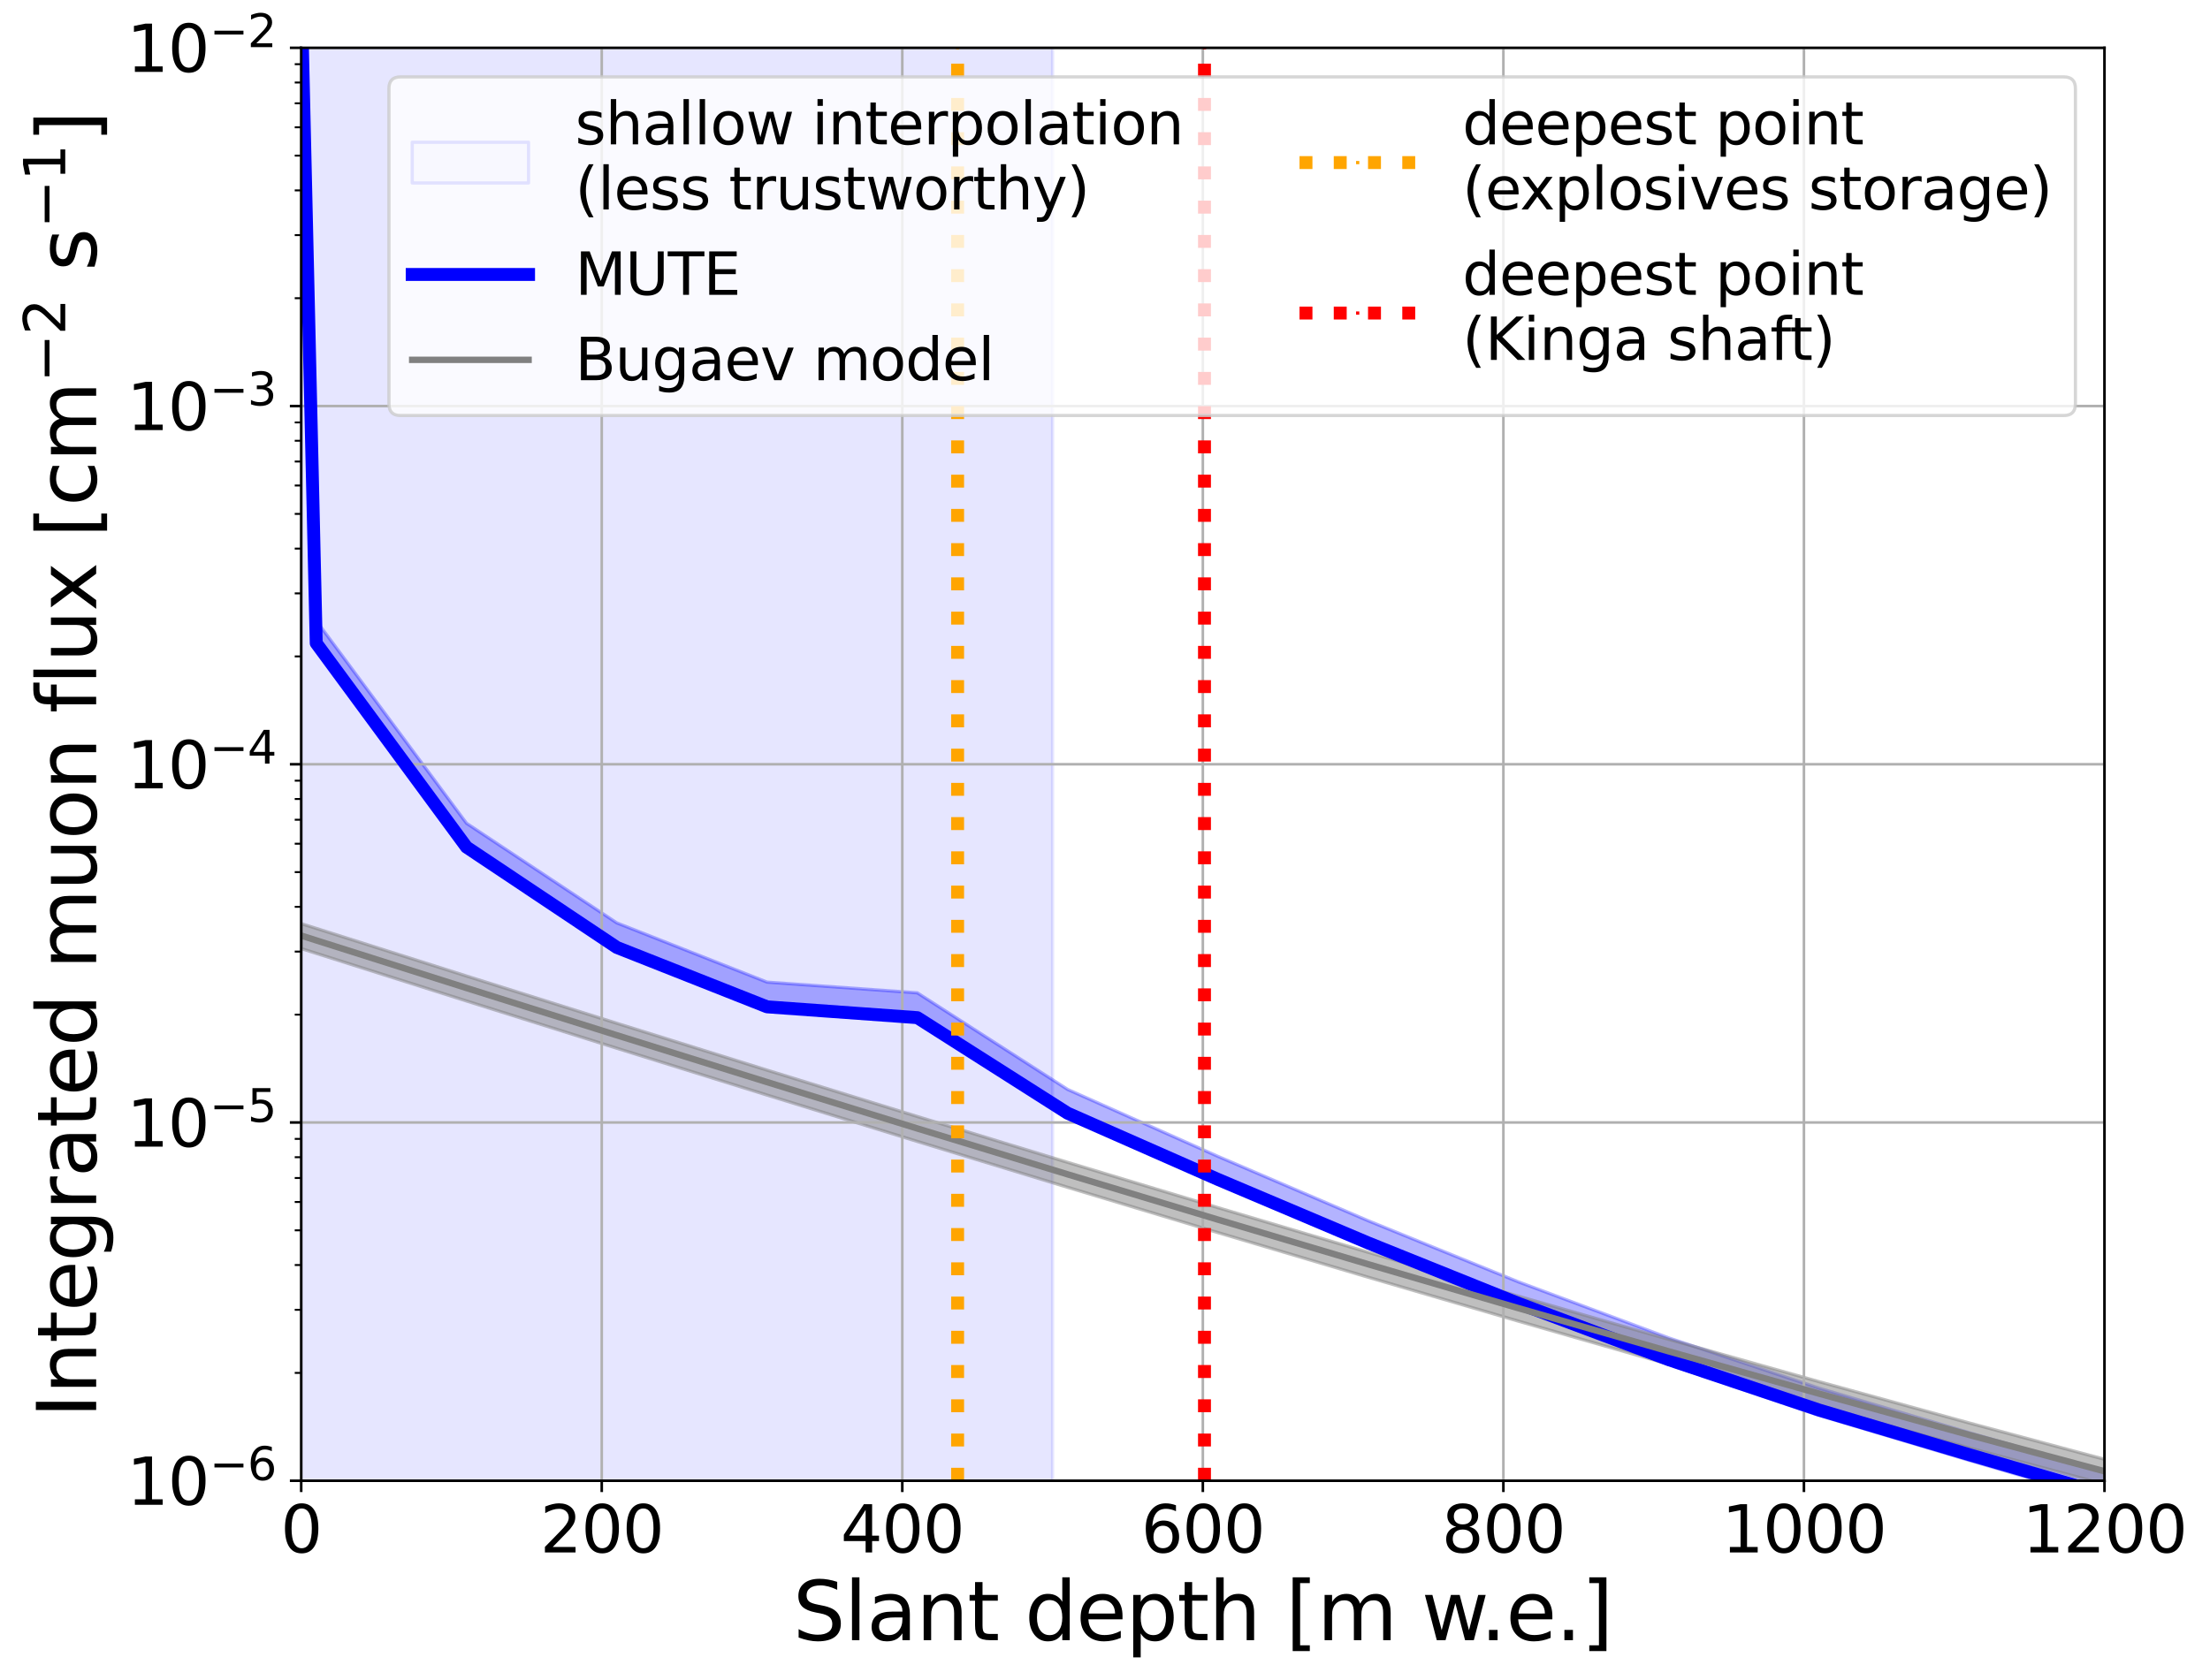 <?xml version="1.0" encoding="utf-8" standalone="no"?>
<!DOCTYPE svg PUBLIC "-//W3C//DTD SVG 1.1//EN"
  "http://www.w3.org/Graphics/SVG/1.1/DTD/svg11.dtd">
<svg xmlns:xlink="http://www.w3.org/1999/xlink" width="683.85pt" height="520.07pt" viewBox="0 0 683.85 520.07" xmlns="http://www.w3.org/2000/svg" version="1.1">
 <defs>
  <style type="text/css">*{stroke-linejoin: round; stroke-linecap: butt}</style>
 </defs>
 <g id="figure_1">
  <g id="patch_1">
   <path d="M 0 520.07 
L 683.85 520.07 
L 683.85 0 
L 0 0 
z
" style="fill: #ffffff"/>
  </g>
  <g id="axes_1">
   <g id="patch_2">
    <path d="M 93.2 458.318 
L 651.2 458.318 
L 651.2 14.798 
L 93.2 14.798 
z
" style="fill: #ffffff"/>
   </g>
   <g id="PolyCollection_1">
    <path d="M 69.95 -206.962 
L 69.95 901.838 
L 325.7 901.838 
L 325.7 -206.962 
L 325.7 -206.962 
L 69.95 -206.962 
z
" clip-path="url(#p44fa4f9d45)" style="fill: url(#h72f9b28bbf); fill-opacity: 0.1; stroke: #0000ff; stroke-opacity: 0.1"/>
   </g>
   <g id="PolyCollection_2">
    <defs>
     <path id="mc120d7b2a0" d="M 93.2 -524.603 
L 93.2 -505.863 
L 97.85 -320.788 
L 144.35 -257.448 
L 190.85 -226.19 
L 237.35 -207.606 
L 283.85 -204.085 
L 330.35 -174.431 
L 376.85 -153.842 
L 423.35 -134.061 
L 469.85 -115.237 
L 516.35 -97.709 
L 562.85 -81.985 
L 609.35 -68.038 
L 655.85 -54.419 
L 702.35 -41.164 
L 748.85 -28.339 
L 748.85 -37.436 
L 748.85 -37.436 
L 702.35 -50.091 
L 655.85 -63.172 
L 609.35 -76.622 
L 562.85 -90.405 
L 516.35 -105.959 
L 469.85 -123.299 
L 423.35 -142.227 
L 376.85 -162.151 
L 330.35 -182.874 
L 283.85 -212.764 
L 237.35 -216.08 
L 190.85 -234.416 
L 144.35 -265.252 
L 97.85 -327.947 
L 93.2 -524.603 
z
" style="stroke: #0000ff; stroke-opacity: 0.3"/>
    </defs>
    <g clip-path="url(#p44fa4f9d45)">
     <use xlink:href="#mc120d7b2a0" x="0" y="520.07" style="fill: #0000ff; fill-opacity: 0.3; stroke: #0000ff; stroke-opacity: 0.3"/>
    </g>
   </g>
   <g id="PolyCollection_3">
    <defs>
     <path id="mdb7a48725c" d="M 93.2 -234.19 
L 93.2 -226.469 
L 97.85 -224.989 
L 144.35 -210.245 
L 190.85 -195.618 
L 237.35 -181.121 
L 283.85 -166.767 
L 330.35 -152.573 
L 376.85 -138.558 
L 423.35 -124.74 
L 469.85 -111.143 
L 516.35 -97.788 
L 562.85 -84.699 
L 609.35 -71.9 
L 655.85 -59.412 
L 702.35 -47.256 
L 748.85 -35.451 
L 748.85 -43.172 
L 748.85 -43.172 
L 702.35 -54.977 
L 655.85 -67.133 
L 609.35 -79.621 
L 562.85 -92.42 
L 516.35 -105.509 
L 469.85 -118.864 
L 423.35 -132.462 
L 376.85 -146.279 
L 330.35 -160.294 
L 283.85 -174.488 
L 237.35 -188.842 
L 190.85 -203.34 
L 144.35 -217.966 
L 97.85 -232.71 
L 93.2 -234.19 
z
" style="stroke: #808080; stroke-opacity: 0.5"/>
    </defs>
    <g clip-path="url(#p44fa4f9d45)">
     <use xlink:href="#mdb7a48725c" x="0" y="520.07" style="fill: #808080; fill-opacity: 0.5; stroke: #808080; stroke-opacity: 0.5"/>
    </g>
   </g>
   <g id="matplotlib.axis_1">
    <g id="xtick_1">
     <g id="line2d_1">
      <path d="M 93.2 458.318 
L 93.2 14.798 
" clip-path="url(#p44fa4f9d45)" style="fill: none; stroke: #b0b0b0; stroke-width: 0.8; stroke-linecap: square"/>
     </g>
     <g id="line2d_2">
      <defs>
       <path id="mce93e232af" d="M 0 0 
L 0 3.5 
" style="stroke: #000000; stroke-width: 0.8"/>
      </defs>
      <g>
       <use xlink:href="#mce93e232af" x="93.2" y="458.318" style="stroke: #000000; stroke-width: 0.8"/>
      </g>
     </g>
     <g id="text_1">
      <!-- 0 -->
      <g transform="translate(86.838 480.515) scale(0.2 -0.2)">
       <defs>
        <path id="DejaVuSans-30" d="M 2034 4250 
Q 1547 4250 1301 3770 
Q 1056 3291 1056 2328 
Q 1056 1369 1301 889 
Q 1547 409 2034 409 
Q 2525 409 2770 889 
Q 3016 1369 3016 2328 
Q 3016 3291 2770 3770 
Q 2525 4250 2034 4250 
z
M 2034 4750 
Q 2819 4750 3233 4129 
Q 3647 3509 3647 2328 
Q 3647 1150 3233 529 
Q 2819 -91 2034 -91 
Q 1250 -91 836 529 
Q 422 1150 422 2328 
Q 422 3509 836 4129 
Q 1250 4750 2034 4750 
z
" transform="scale(0.016)"/>
       </defs>
       <use xlink:href="#DejaVuSans-30"/>
      </g>
     </g>
    </g>
    <g id="xtick_2">
     <g id="line2d_3">
      <path d="M 186.2 458.318 
L 186.2 14.798 
" clip-path="url(#p44fa4f9d45)" style="fill: none; stroke: #b0b0b0; stroke-width: 0.8; stroke-linecap: square"/>
     </g>
     <g id="line2d_4">
      <g>
       <use xlink:href="#mce93e232af" x="186.2" y="458.318" style="stroke: #000000; stroke-width: 0.8"/>
      </g>
     </g>
     <g id="text_2">
      <!-- 200 -->
      <g transform="translate(167.113 480.515) scale(0.2 -0.2)">
       <defs>
        <path id="DejaVuSans-32" d="M 1228 531 
L 3431 531 
L 3431 0 
L 469 0 
L 469 531 
Q 828 903 1448 1529 
Q 2069 2156 2228 2338 
Q 2531 2678 2651 2914 
Q 2772 3150 2772 3378 
Q 2772 3750 2511 3984 
Q 2250 4219 1831 4219 
Q 1534 4219 1204 4116 
Q 875 4013 500 3803 
L 500 4441 
Q 881 4594 1212 4672 
Q 1544 4750 1819 4750 
Q 2544 4750 2975 4387 
Q 3406 4025 3406 3419 
Q 3406 3131 3298 2873 
Q 3191 2616 2906 2266 
Q 2828 2175 2409 1742 
Q 1991 1309 1228 531 
z
" transform="scale(0.016)"/>
       </defs>
       <use xlink:href="#DejaVuSans-32"/>
       <use xlink:href="#DejaVuSans-30" x="63.623"/>
       <use xlink:href="#DejaVuSans-30" x="127.246"/>
      </g>
     </g>
    </g>
    <g id="xtick_3">
     <g id="line2d_5">
      <path d="M 279.2 458.318 
L 279.2 14.798 
" clip-path="url(#p44fa4f9d45)" style="fill: none; stroke: #b0b0b0; stroke-width: 0.8; stroke-linecap: square"/>
     </g>
     <g id="line2d_6">
      <g>
       <use xlink:href="#mce93e232af" x="279.2" y="458.318" style="stroke: #000000; stroke-width: 0.8"/>
      </g>
     </g>
     <g id="text_3">
      <!-- 400 -->
      <g transform="translate(260.113 480.515) scale(0.2 -0.2)">
       <defs>
        <path id="DejaVuSans-34" d="M 2419 4116 
L 825 1625 
L 2419 1625 
L 2419 4116 
z
M 2253 4666 
L 3047 4666 
L 3047 1625 
L 3713 1625 
L 3713 1100 
L 3047 1100 
L 3047 0 
L 2419 0 
L 2419 1100 
L 313 1100 
L 313 1709 
L 2253 4666 
z
" transform="scale(0.016)"/>
       </defs>
       <use xlink:href="#DejaVuSans-34"/>
       <use xlink:href="#DejaVuSans-30" x="63.623"/>
       <use xlink:href="#DejaVuSans-30" x="127.246"/>
      </g>
     </g>
    </g>
    <g id="xtick_4">
     <g id="line2d_7">
      <path d="M 372.2 458.318 
L 372.2 14.798 
" clip-path="url(#p44fa4f9d45)" style="fill: none; stroke: #b0b0b0; stroke-width: 0.8; stroke-linecap: square"/>
     </g>
     <g id="line2d_8">
      <g>
       <use xlink:href="#mce93e232af" x="372.2" y="458.318" style="stroke: #000000; stroke-width: 0.8"/>
      </g>
     </g>
     <g id="text_4">
      <!-- 600 -->
      <g transform="translate(353.113 480.515) scale(0.2 -0.2)">
       <defs>
        <path id="DejaVuSans-36" d="M 2113 2584 
Q 1688 2584 1439 2293 
Q 1191 2003 1191 1497 
Q 1191 994 1439 701 
Q 1688 409 2113 409 
Q 2538 409 2786 701 
Q 3034 994 3034 1497 
Q 3034 2003 2786 2293 
Q 2538 2584 2113 2584 
z
M 3366 4563 
L 3366 3988 
Q 3128 4100 2886 4159 
Q 2644 4219 2406 4219 
Q 1781 4219 1451 3797 
Q 1122 3375 1075 2522 
Q 1259 2794 1537 2939 
Q 1816 3084 2150 3084 
Q 2853 3084 3261 2657 
Q 3669 2231 3669 1497 
Q 3669 778 3244 343 
Q 2819 -91 2113 -91 
Q 1303 -91 875 529 
Q 447 1150 447 2328 
Q 447 3434 972 4092 
Q 1497 4750 2381 4750 
Q 2619 4750 2861 4703 
Q 3103 4656 3366 4563 
z
" transform="scale(0.016)"/>
       </defs>
       <use xlink:href="#DejaVuSans-36"/>
       <use xlink:href="#DejaVuSans-30" x="63.623"/>
       <use xlink:href="#DejaVuSans-30" x="127.246"/>
      </g>
     </g>
    </g>
    <g id="xtick_5">
     <g id="line2d_9">
      <path d="M 465.2 458.318 
L 465.2 14.798 
" clip-path="url(#p44fa4f9d45)" style="fill: none; stroke: #b0b0b0; stroke-width: 0.8; stroke-linecap: square"/>
     </g>
     <g id="line2d_10">
      <g>
       <use xlink:href="#mce93e232af" x="465.2" y="458.318" style="stroke: #000000; stroke-width: 0.8"/>
      </g>
     </g>
     <g id="text_5">
      <!-- 800 -->
      <g transform="translate(446.113 480.515) scale(0.2 -0.2)">
       <defs>
        <path id="DejaVuSans-38" d="M 2034 2216 
Q 1584 2216 1326 1975 
Q 1069 1734 1069 1313 
Q 1069 891 1326 650 
Q 1584 409 2034 409 
Q 2484 409 2743 651 
Q 3003 894 3003 1313 
Q 3003 1734 2745 1975 
Q 2488 2216 2034 2216 
z
M 1403 2484 
Q 997 2584 770 2862 
Q 544 3141 544 3541 
Q 544 4100 942 4425 
Q 1341 4750 2034 4750 
Q 2731 4750 3128 4425 
Q 3525 4100 3525 3541 
Q 3525 3141 3298 2862 
Q 3072 2584 2669 2484 
Q 3125 2378 3379 2068 
Q 3634 1759 3634 1313 
Q 3634 634 3220 271 
Q 2806 -91 2034 -91 
Q 1263 -91 848 271 
Q 434 634 434 1313 
Q 434 1759 690 2068 
Q 947 2378 1403 2484 
z
M 1172 3481 
Q 1172 3119 1398 2916 
Q 1625 2713 2034 2713 
Q 2441 2713 2670 2916 
Q 2900 3119 2900 3481 
Q 2900 3844 2670 4047 
Q 2441 4250 2034 4250 
Q 1625 4250 1398 4047 
Q 1172 3844 1172 3481 
z
" transform="scale(0.016)"/>
       </defs>
       <use xlink:href="#DejaVuSans-38"/>
       <use xlink:href="#DejaVuSans-30" x="63.623"/>
       <use xlink:href="#DejaVuSans-30" x="127.246"/>
      </g>
     </g>
    </g>
    <g id="xtick_6">
     <g id="line2d_11">
      <path d="M 558.2 458.318 
L 558.2 14.798 
" clip-path="url(#p44fa4f9d45)" style="fill: none; stroke: #b0b0b0; stroke-width: 0.8; stroke-linecap: square"/>
     </g>
     <g id="line2d_12">
      <g>
       <use xlink:href="#mce93e232af" x="558.2" y="458.318" style="stroke: #000000; stroke-width: 0.8"/>
      </g>
     </g>
     <g id="text_6">
      <!-- 1000 -->
      <g transform="translate(532.75 480.515) scale(0.2 -0.2)">
       <defs>
        <path id="DejaVuSans-31" d="M 794 531 
L 1825 531 
L 1825 4091 
L 703 3866 
L 703 4441 
L 1819 4666 
L 2450 4666 
L 2450 531 
L 3481 531 
L 3481 0 
L 794 0 
L 794 531 
z
" transform="scale(0.016)"/>
       </defs>
       <use xlink:href="#DejaVuSans-31"/>
       <use xlink:href="#DejaVuSans-30" x="63.623"/>
       <use xlink:href="#DejaVuSans-30" x="127.246"/>
       <use xlink:href="#DejaVuSans-30" x="190.869"/>
      </g>
     </g>
    </g>
    <g id="xtick_7">
     <g id="line2d_13">
      <path d="M 651.2 458.318 
L 651.2 14.798 
" clip-path="url(#p44fa4f9d45)" style="fill: none; stroke: #b0b0b0; stroke-width: 0.8; stroke-linecap: square"/>
     </g>
     <g id="line2d_14">
      <g>
       <use xlink:href="#mce93e232af" x="651.2" y="458.318" style="stroke: #000000; stroke-width: 0.8"/>
      </g>
     </g>
     <g id="text_7">
      <!-- 1200 -->
      <g transform="translate(625.75 480.515) scale(0.2 -0.2)">
       <use xlink:href="#DejaVuSans-31"/>
       <use xlink:href="#DejaVuSans-32" x="63.623"/>
       <use xlink:href="#DejaVuSans-30" x="127.246"/>
       <use xlink:href="#DejaVuSans-30" x="190.869"/>
      </g>
     </g>
    </g>
    <g id="text_8">
     <!-- Slant depth [m w.e.] -->
     <g transform="translate(245.358 507.671) scale(0.25 -0.25)">
      <defs>
       <path id="DejaVuSans-53" d="M 3425 4513 
L 3425 3897 
Q 3066 4069 2747 4153 
Q 2428 4238 2131 4238 
Q 1616 4238 1336 4038 
Q 1056 3838 1056 3469 
Q 1056 3159 1242 3001 
Q 1428 2844 1947 2747 
L 2328 2669 
Q 3034 2534 3370 2195 
Q 3706 1856 3706 1288 
Q 3706 609 3251 259 
Q 2797 -91 1919 -91 
Q 1588 -91 1214 -16 
Q 841 59 441 206 
L 441 856 
Q 825 641 1194 531 
Q 1563 422 1919 422 
Q 2459 422 2753 634 
Q 3047 847 3047 1241 
Q 3047 1584 2836 1778 
Q 2625 1972 2144 2069 
L 1759 2144 
Q 1053 2284 737 2584 
Q 422 2884 422 3419 
Q 422 4038 858 4394 
Q 1294 4750 2059 4750 
Q 2388 4750 2728 4690 
Q 3069 4631 3425 4513 
z
" transform="scale(0.016)"/>
       <path id="DejaVuSans-6c" d="M 603 4863 
L 1178 4863 
L 1178 0 
L 603 0 
L 603 4863 
z
" transform="scale(0.016)"/>
       <path id="DejaVuSans-61" d="M 2194 1759 
Q 1497 1759 1228 1600 
Q 959 1441 959 1056 
Q 959 750 1161 570 
Q 1363 391 1709 391 
Q 2188 391 2477 730 
Q 2766 1069 2766 1631 
L 2766 1759 
L 2194 1759 
z
M 3341 1997 
L 3341 0 
L 2766 0 
L 2766 531 
Q 2569 213 2275 61 
Q 1981 -91 1556 -91 
Q 1019 -91 701 211 
Q 384 513 384 1019 
Q 384 1609 779 1909 
Q 1175 2209 1959 2209 
L 2766 2209 
L 2766 2266 
Q 2766 2663 2505 2880 
Q 2244 3097 1772 3097 
Q 1472 3097 1187 3025 
Q 903 2953 641 2809 
L 641 3341 
Q 956 3463 1253 3523 
Q 1550 3584 1831 3584 
Q 2591 3584 2966 3190 
Q 3341 2797 3341 1997 
z
" transform="scale(0.016)"/>
       <path id="DejaVuSans-6e" d="M 3513 2113 
L 3513 0 
L 2938 0 
L 2938 2094 
Q 2938 2591 2744 2837 
Q 2550 3084 2163 3084 
Q 1697 3084 1428 2787 
Q 1159 2491 1159 1978 
L 1159 0 
L 581 0 
L 581 3500 
L 1159 3500 
L 1159 2956 
Q 1366 3272 1645 3428 
Q 1925 3584 2291 3584 
Q 2894 3584 3203 3211 
Q 3513 2838 3513 2113 
z
" transform="scale(0.016)"/>
       <path id="DejaVuSans-74" d="M 1172 4494 
L 1172 3500 
L 2356 3500 
L 2356 3053 
L 1172 3053 
L 1172 1153 
Q 1172 725 1289 603 
Q 1406 481 1766 481 
L 2356 481 
L 2356 0 
L 1766 0 
Q 1100 0 847 248 
Q 594 497 594 1153 
L 594 3053 
L 172 3053 
L 172 3500 
L 594 3500 
L 594 4494 
L 1172 4494 
z
" transform="scale(0.016)"/>
       <path id="DejaVuSans-20" transform="scale(0.016)"/>
       <path id="DejaVuSans-64" d="M 2906 2969 
L 2906 4863 
L 3481 4863 
L 3481 0 
L 2906 0 
L 2906 525 
Q 2725 213 2448 61 
Q 2172 -91 1784 -91 
Q 1150 -91 751 415 
Q 353 922 353 1747 
Q 353 2572 751 3078 
Q 1150 3584 1784 3584 
Q 2172 3584 2448 3432 
Q 2725 3281 2906 2969 
z
M 947 1747 
Q 947 1113 1208 752 
Q 1469 391 1925 391 
Q 2381 391 2643 752 
Q 2906 1113 2906 1747 
Q 2906 2381 2643 2742 
Q 2381 3103 1925 3103 
Q 1469 3103 1208 2742 
Q 947 2381 947 1747 
z
" transform="scale(0.016)"/>
       <path id="DejaVuSans-65" d="M 3597 1894 
L 3597 1613 
L 953 1613 
Q 991 1019 1311 708 
Q 1631 397 2203 397 
Q 2534 397 2845 478 
Q 3156 559 3463 722 
L 3463 178 
Q 3153 47 2828 -22 
Q 2503 -91 2169 -91 
Q 1331 -91 842 396 
Q 353 884 353 1716 
Q 353 2575 817 3079 
Q 1281 3584 2069 3584 
Q 2775 3584 3186 3129 
Q 3597 2675 3597 1894 
z
M 3022 2063 
Q 3016 2534 2758 2815 
Q 2500 3097 2075 3097 
Q 1594 3097 1305 2825 
Q 1016 2553 972 2059 
L 3022 2063 
z
" transform="scale(0.016)"/>
       <path id="DejaVuSans-70" d="M 1159 525 
L 1159 -1331 
L 581 -1331 
L 581 3500 
L 1159 3500 
L 1159 2969 
Q 1341 3281 1617 3432 
Q 1894 3584 2278 3584 
Q 2916 3584 3314 3078 
Q 3713 2572 3713 1747 
Q 3713 922 3314 415 
Q 2916 -91 2278 -91 
Q 1894 -91 1617 61 
Q 1341 213 1159 525 
z
M 3116 1747 
Q 3116 2381 2855 2742 
Q 2594 3103 2138 3103 
Q 1681 3103 1420 2742 
Q 1159 2381 1159 1747 
Q 1159 1113 1420 752 
Q 1681 391 2138 391 
Q 2594 391 2855 752 
Q 3116 1113 3116 1747 
z
" transform="scale(0.016)"/>
       <path id="DejaVuSans-68" d="M 3513 2113 
L 3513 0 
L 2938 0 
L 2938 2094 
Q 2938 2591 2744 2837 
Q 2550 3084 2163 3084 
Q 1697 3084 1428 2787 
Q 1159 2491 1159 1978 
L 1159 0 
L 581 0 
L 581 4863 
L 1159 4863 
L 1159 2956 
Q 1366 3272 1645 3428 
Q 1925 3584 2291 3584 
Q 2894 3584 3203 3211 
Q 3513 2838 3513 2113 
z
" transform="scale(0.016)"/>
       <path id="DejaVuSans-5b" d="M 550 4863 
L 1875 4863 
L 1875 4416 
L 1125 4416 
L 1125 -397 
L 1875 -397 
L 1875 -844 
L 550 -844 
L 550 4863 
z
" transform="scale(0.016)"/>
       <path id="DejaVuSans-6d" d="M 3328 2828 
Q 3544 3216 3844 3400 
Q 4144 3584 4550 3584 
Q 5097 3584 5394 3201 
Q 5691 2819 5691 2113 
L 5691 0 
L 5113 0 
L 5113 2094 
Q 5113 2597 4934 2840 
Q 4756 3084 4391 3084 
Q 3944 3084 3684 2787 
Q 3425 2491 3425 1978 
L 3425 0 
L 2847 0 
L 2847 2094 
Q 2847 2600 2669 2842 
Q 2491 3084 2119 3084 
Q 1678 3084 1418 2786 
Q 1159 2488 1159 1978 
L 1159 0 
L 581 0 
L 581 3500 
L 1159 3500 
L 1159 2956 
Q 1356 3278 1631 3431 
Q 1906 3584 2284 3584 
Q 2666 3584 2933 3390 
Q 3200 3197 3328 2828 
z
" transform="scale(0.016)"/>
       <path id="DejaVuSans-77" d="M 269 3500 
L 844 3500 
L 1563 769 
L 2278 3500 
L 2956 3500 
L 3675 769 
L 4391 3500 
L 4966 3500 
L 4050 0 
L 3372 0 
L 2619 2869 
L 1863 0 
L 1184 0 
L 269 3500 
z
" transform="scale(0.016)"/>
       <path id="DejaVuSans-2e" d="M 684 794 
L 1344 794 
L 1344 0 
L 684 0 
L 684 794 
z
" transform="scale(0.016)"/>
       <path id="DejaVuSans-5d" d="M 1947 4863 
L 1947 -844 
L 622 -844 
L 622 -397 
L 1369 -397 
L 1369 4416 
L 622 4416 
L 622 4863 
L 1947 4863 
z
" transform="scale(0.016)"/>
      </defs>
      <use xlink:href="#DejaVuSans-53"/>
      <use xlink:href="#DejaVuSans-6c" x="63.477"/>
      <use xlink:href="#DejaVuSans-61" x="91.26"/>
      <use xlink:href="#DejaVuSans-6e" x="152.539"/>
      <use xlink:href="#DejaVuSans-74" x="215.918"/>
      <use xlink:href="#DejaVuSans-20" x="255.127"/>
      <use xlink:href="#DejaVuSans-64" x="286.914"/>
      <use xlink:href="#DejaVuSans-65" x="350.391"/>
      <use xlink:href="#DejaVuSans-70" x="411.914"/>
      <use xlink:href="#DejaVuSans-74" x="475.391"/>
      <use xlink:href="#DejaVuSans-68" x="514.6"/>
      <use xlink:href="#DejaVuSans-20" x="577.979"/>
      <use xlink:href="#DejaVuSans-5b" x="609.766"/>
      <use xlink:href="#DejaVuSans-6d" x="648.779"/>
      <use xlink:href="#DejaVuSans-20" x="746.191"/>
      <use xlink:href="#DejaVuSans-77" x="777.979"/>
      <use xlink:href="#DejaVuSans-2e" x="850.641"/>
      <use xlink:href="#DejaVuSans-65" x="882.428"/>
      <use xlink:href="#DejaVuSans-2e" x="943.951"/>
      <use xlink:href="#DejaVuSans-5d" x="975.738"/>
     </g>
    </g>
   </g>
   <g id="matplotlib.axis_2">
    <g id="ytick_1">
     <g id="line2d_15">
      <path d="M 93.2 458.318 
L 651.2 458.318 
" clip-path="url(#p44fa4f9d45)" style="fill: none; stroke: #b0b0b0; stroke-width: 0.8; stroke-linecap: square"/>
     </g>
     <g id="line2d_16">
      <defs>
       <path id="m3823a3bdd5" d="M 0 0 
L -3.5 0 
" style="stroke: #000000; stroke-width: 0.8"/>
      </defs>
      <g>
       <use xlink:href="#m3823a3bdd5" x="93.2" y="458.318" style="stroke: #000000; stroke-width: 0.8"/>
      </g>
     </g>
     <g id="text_9">
      <!-- $\mathdefault{10^{-6}}$ -->
      <g transform="translate(39.2 465.917) scale(0.2 -0.2)">
       <defs>
        <path id="DejaVuSans-2212" d="M 678 2272 
L 4684 2272 
L 4684 1741 
L 678 1741 
L 678 2272 
z
" transform="scale(0.016)"/>
       </defs>
       <use xlink:href="#DejaVuSans-31" transform="translate(0 0.766)"/>
       <use xlink:href="#DejaVuSans-30" transform="translate(63.623 0.766)"/>
       <use xlink:href="#DejaVuSans-2212" transform="translate(128.203 39.047) scale(0.7)"/>
       <use xlink:href="#DejaVuSans-36" transform="translate(186.855 39.047) scale(0.7)"/>
      </g>
     </g>
    </g>
    <g id="ytick_2">
     <g id="line2d_17">
      <path d="M 93.2 347.438 
L 651.2 347.438 
" clip-path="url(#p44fa4f9d45)" style="fill: none; stroke: #b0b0b0; stroke-width: 0.8; stroke-linecap: square"/>
     </g>
     <g id="line2d_18">
      <g>
       <use xlink:href="#m3823a3bdd5" x="93.2" y="347.438" style="stroke: #000000; stroke-width: 0.8"/>
      </g>
     </g>
     <g id="text_10">
      <!-- $\mathdefault{10^{-5}}$ -->
      <g transform="translate(39.2 355.037) scale(0.2 -0.2)">
       <defs>
        <path id="DejaVuSans-35" d="M 691 4666 
L 3169 4666 
L 3169 4134 
L 1269 4134 
L 1269 2991 
Q 1406 3038 1543 3061 
Q 1681 3084 1819 3084 
Q 2600 3084 3056 2656 
Q 3513 2228 3513 1497 
Q 3513 744 3044 326 
Q 2575 -91 1722 -91 
Q 1428 -91 1123 -41 
Q 819 9 494 109 
L 494 744 
Q 775 591 1075 516 
Q 1375 441 1709 441 
Q 2250 441 2565 725 
Q 2881 1009 2881 1497 
Q 2881 1984 2565 2268 
Q 2250 2553 1709 2553 
Q 1456 2553 1204 2497 
Q 953 2441 691 2322 
L 691 4666 
z
" transform="scale(0.016)"/>
       </defs>
       <use xlink:href="#DejaVuSans-31" transform="translate(0 0.684)"/>
       <use xlink:href="#DejaVuSans-30" transform="translate(63.623 0.684)"/>
       <use xlink:href="#DejaVuSans-2212" transform="translate(128.203 38.966) scale(0.7)"/>
       <use xlink:href="#DejaVuSans-35" transform="translate(186.855 38.966) scale(0.7)"/>
      </g>
     </g>
    </g>
    <g id="ytick_3">
     <g id="line2d_19">
      <path d="M 93.2 236.558 
L 651.2 236.558 
" clip-path="url(#p44fa4f9d45)" style="fill: none; stroke: #b0b0b0; stroke-width: 0.8; stroke-linecap: square"/>
     </g>
     <g id="line2d_20">
      <g>
       <use xlink:href="#m3823a3bdd5" x="93.2" y="236.558" style="stroke: #000000; stroke-width: 0.8"/>
      </g>
     </g>
     <g id="text_11">
      <!-- $\mathdefault{10^{-4}}$ -->
      <g transform="translate(39.2 244.157) scale(0.2 -0.2)">
       <use xlink:href="#DejaVuSans-31" transform="translate(0 0.684)"/>
       <use xlink:href="#DejaVuSans-30" transform="translate(63.623 0.684)"/>
       <use xlink:href="#DejaVuSans-2212" transform="translate(128.203 38.966) scale(0.7)"/>
       <use xlink:href="#DejaVuSans-34" transform="translate(186.855 38.966) scale(0.7)"/>
      </g>
     </g>
    </g>
    <g id="ytick_4">
     <g id="line2d_21">
      <path d="M 93.2 125.678 
L 651.2 125.678 
" clip-path="url(#p44fa4f9d45)" style="fill: none; stroke: #b0b0b0; stroke-width: 0.8; stroke-linecap: square"/>
     </g>
     <g id="line2d_22">
      <g>
       <use xlink:href="#m3823a3bdd5" x="93.2" y="125.678" style="stroke: #000000; stroke-width: 0.8"/>
      </g>
     </g>
     <g id="text_12">
      <!-- $\mathdefault{10^{-3}}$ -->
      <g transform="translate(39.2 133.277) scale(0.2 -0.2)">
       <defs>
        <path id="DejaVuSans-33" d="M 2597 2516 
Q 3050 2419 3304 2112 
Q 3559 1806 3559 1356 
Q 3559 666 3084 287 
Q 2609 -91 1734 -91 
Q 1441 -91 1130 -33 
Q 819 25 488 141 
L 488 750 
Q 750 597 1062 519 
Q 1375 441 1716 441 
Q 2309 441 2620 675 
Q 2931 909 2931 1356 
Q 2931 1769 2642 2001 
Q 2353 2234 1838 2234 
L 1294 2234 
L 1294 2753 
L 1863 2753 
Q 2328 2753 2575 2939 
Q 2822 3125 2822 3475 
Q 2822 3834 2567 4026 
Q 2313 4219 1838 4219 
Q 1578 4219 1281 4162 
Q 984 4106 628 3988 
L 628 4550 
Q 988 4650 1302 4700 
Q 1616 4750 1894 4750 
Q 2613 4750 3031 4423 
Q 3450 4097 3450 3541 
Q 3450 3153 3228 2886 
Q 3006 2619 2597 2516 
z
" transform="scale(0.016)"/>
       </defs>
       <use xlink:href="#DejaVuSans-31" transform="translate(0 0.766)"/>
       <use xlink:href="#DejaVuSans-30" transform="translate(63.623 0.766)"/>
       <use xlink:href="#DejaVuSans-2212" transform="translate(128.203 39.047) scale(0.7)"/>
       <use xlink:href="#DejaVuSans-33" transform="translate(186.855 39.047) scale(0.7)"/>
      </g>
     </g>
    </g>
    <g id="ytick_5">
     <g id="line2d_23">
      <path d="M 93.2 14.798 
L 651.2 14.798 
" clip-path="url(#p44fa4f9d45)" style="fill: none; stroke: #b0b0b0; stroke-width: 0.8; stroke-linecap: square"/>
     </g>
     <g id="line2d_24">
      <g>
       <use xlink:href="#m3823a3bdd5" x="93.2" y="14.798" style="stroke: #000000; stroke-width: 0.8"/>
      </g>
     </g>
     <g id="text_13">
      <!-- $\mathdefault{10^{-2}}$ -->
      <g transform="translate(39.2 22.397) scale(0.2 -0.2)">
       <use xlink:href="#DejaVuSans-31" transform="translate(0 0.766)"/>
       <use xlink:href="#DejaVuSans-30" transform="translate(63.623 0.766)"/>
       <use xlink:href="#DejaVuSans-2212" transform="translate(128.203 39.047) scale(0.7)"/>
       <use xlink:href="#DejaVuSans-32" transform="translate(186.855 39.047) scale(0.7)"/>
      </g>
     </g>
    </g>
    <g id="ytick_6">
     <g id="line2d_25">
      <defs>
       <path id="m53b4e42e76" d="M 0 0 
L -2 0 
" style="stroke: #000000; stroke-width: 0.6"/>
      </defs>
      <g>
       <use xlink:href="#m53b4e42e76" x="93.2" y="424.94" style="stroke: #000000; stroke-width: 0.6"/>
      </g>
     </g>
    </g>
    <g id="ytick_7">
     <g id="line2d_26">
      <g>
       <use xlink:href="#m53b4e42e76" x="93.2" y="405.415" style="stroke: #000000; stroke-width: 0.6"/>
      </g>
     </g>
    </g>
    <g id="ytick_8">
     <g id="line2d_27">
      <g>
       <use xlink:href="#m53b4e42e76" x="93.2" y="391.562" style="stroke: #000000; stroke-width: 0.6"/>
      </g>
     </g>
    </g>
    <g id="ytick_9">
     <g id="line2d_28">
      <g>
       <use xlink:href="#m53b4e42e76" x="93.2" y="380.817" style="stroke: #000000; stroke-width: 0.6"/>
      </g>
     </g>
    </g>
    <g id="ytick_10">
     <g id="line2d_29">
      <g>
       <use xlink:href="#m53b4e42e76" x="93.2" y="372.037" style="stroke: #000000; stroke-width: 0.6"/>
      </g>
     </g>
    </g>
    <g id="ytick_11">
     <g id="line2d_30">
      <g>
       <use xlink:href="#m53b4e42e76" x="93.2" y="364.614" style="stroke: #000000; stroke-width: 0.6"/>
      </g>
     </g>
    </g>
    <g id="ytick_12">
     <g id="line2d_31">
      <g>
       <use xlink:href="#m53b4e42e76" x="93.2" y="358.184" style="stroke: #000000; stroke-width: 0.6"/>
      </g>
     </g>
    </g>
    <g id="ytick_13">
     <g id="line2d_32">
      <g>
       <use xlink:href="#m53b4e42e76" x="93.2" y="352.512" style="stroke: #000000; stroke-width: 0.6"/>
      </g>
     </g>
    </g>
    <g id="ytick_14">
     <g id="line2d_33">
      <g>
       <use xlink:href="#m53b4e42e76" x="93.2" y="314.06" style="stroke: #000000; stroke-width: 0.6"/>
      </g>
     </g>
    </g>
    <g id="ytick_15">
     <g id="line2d_34">
      <g>
       <use xlink:href="#m53b4e42e76" x="93.2" y="294.535" style="stroke: #000000; stroke-width: 0.6"/>
      </g>
     </g>
    </g>
    <g id="ytick_16">
     <g id="line2d_35">
      <g>
       <use xlink:href="#m53b4e42e76" x="93.2" y="280.682" style="stroke: #000000; stroke-width: 0.6"/>
      </g>
     </g>
    </g>
    <g id="ytick_17">
     <g id="line2d_36">
      <g>
       <use xlink:href="#m53b4e42e76" x="93.2" y="269.937" style="stroke: #000000; stroke-width: 0.6"/>
      </g>
     </g>
    </g>
    <g id="ytick_18">
     <g id="line2d_37">
      <g>
       <use xlink:href="#m53b4e42e76" x="93.2" y="261.157" style="stroke: #000000; stroke-width: 0.6"/>
      </g>
     </g>
    </g>
    <g id="ytick_19">
     <g id="line2d_38">
      <g>
       <use xlink:href="#m53b4e42e76" x="93.2" y="253.734" style="stroke: #000000; stroke-width: 0.6"/>
      </g>
     </g>
    </g>
    <g id="ytick_20">
     <g id="line2d_39">
      <g>
       <use xlink:href="#m53b4e42e76" x="93.2" y="247.304" style="stroke: #000000; stroke-width: 0.6"/>
      </g>
     </g>
    </g>
    <g id="ytick_21">
     <g id="line2d_40">
      <g>
       <use xlink:href="#m53b4e42e76" x="93.2" y="241.632" style="stroke: #000000; stroke-width: 0.6"/>
      </g>
     </g>
    </g>
    <g id="ytick_22">
     <g id="line2d_41">
      <g>
       <use xlink:href="#m53b4e42e76" x="93.2" y="203.18" style="stroke: #000000; stroke-width: 0.6"/>
      </g>
     </g>
    </g>
    <g id="ytick_23">
     <g id="line2d_42">
      <g>
       <use xlink:href="#m53b4e42e76" x="93.2" y="183.655" style="stroke: #000000; stroke-width: 0.6"/>
      </g>
     </g>
    </g>
    <g id="ytick_24">
     <g id="line2d_43">
      <g>
       <use xlink:href="#m53b4e42e76" x="93.2" y="169.802" style="stroke: #000000; stroke-width: 0.6"/>
      </g>
     </g>
    </g>
    <g id="ytick_25">
     <g id="line2d_44">
      <g>
       <use xlink:href="#m53b4e42e76" x="93.2" y="159.057" style="stroke: #000000; stroke-width: 0.6"/>
      </g>
     </g>
    </g>
    <g id="ytick_26">
     <g id="line2d_45">
      <g>
       <use xlink:href="#m53b4e42e76" x="93.2" y="150.277" style="stroke: #000000; stroke-width: 0.6"/>
      </g>
     </g>
    </g>
    <g id="ytick_27">
     <g id="line2d_46">
      <g>
       <use xlink:href="#m53b4e42e76" x="93.2" y="142.854" style="stroke: #000000; stroke-width: 0.6"/>
      </g>
     </g>
    </g>
    <g id="ytick_28">
     <g id="line2d_47">
      <g>
       <use xlink:href="#m53b4e42e76" x="93.2" y="136.424" style="stroke: #000000; stroke-width: 0.6"/>
      </g>
     </g>
    </g>
    <g id="ytick_29">
     <g id="line2d_48">
      <g>
       <use xlink:href="#m53b4e42e76" x="93.2" y="130.752" style="stroke: #000000; stroke-width: 0.6"/>
      </g>
     </g>
    </g>
    <g id="ytick_30">
     <g id="line2d_49">
      <g>
       <use xlink:href="#m53b4e42e76" x="93.2" y="92.3" style="stroke: #000000; stroke-width: 0.6"/>
      </g>
     </g>
    </g>
    <g id="ytick_31">
     <g id="line2d_50">
      <g>
       <use xlink:href="#m53b4e42e76" x="93.2" y="72.775" style="stroke: #000000; stroke-width: 0.6"/>
      </g>
     </g>
    </g>
    <g id="ytick_32">
     <g id="line2d_51">
      <g>
       <use xlink:href="#m53b4e42e76" x="93.2" y="58.922" style="stroke: #000000; stroke-width: 0.6"/>
      </g>
     </g>
    </g>
    <g id="ytick_33">
     <g id="line2d_52">
      <g>
       <use xlink:href="#m53b4e42e76" x="93.2" y="48.177" style="stroke: #000000; stroke-width: 0.6"/>
      </g>
     </g>
    </g>
    <g id="ytick_34">
     <g id="line2d_53">
      <g>
       <use xlink:href="#m53b4e42e76" x="93.2" y="39.397" style="stroke: #000000; stroke-width: 0.6"/>
      </g>
     </g>
    </g>
    <g id="ytick_35">
     <g id="line2d_54">
      <g>
       <use xlink:href="#m53b4e42e76" x="93.2" y="31.974" style="stroke: #000000; stroke-width: 0.6"/>
      </g>
     </g>
    </g>
    <g id="ytick_36">
     <g id="line2d_55">
      <g>
       <use xlink:href="#m53b4e42e76" x="93.2" y="25.544" style="stroke: #000000; stroke-width: 0.6"/>
      </g>
     </g>
    </g>
    <g id="ytick_37">
     <g id="line2d_56">
      <g>
       <use xlink:href="#m53b4e42e76" x="93.2" y="19.872" style="stroke: #000000; stroke-width: 0.6"/>
      </g>
     </g>
    </g>
    <g id="text_14">
     <!-- Integrated muon flux [cm$^{-2}$ s$^{-1}$] -->
     <g transform="translate(29.95 438.933) rotate(-90) scale(0.25 -0.25)">
      <defs>
       <path id="DejaVuSans-49" d="M 628 4666 
L 1259 4666 
L 1259 0 
L 628 0 
L 628 4666 
z
" transform="scale(0.016)"/>
       <path id="DejaVuSans-67" d="M 2906 1791 
Q 2906 2416 2648 2759 
Q 2391 3103 1925 3103 
Q 1463 3103 1205 2759 
Q 947 2416 947 1791 
Q 947 1169 1205 825 
Q 1463 481 1925 481 
Q 2391 481 2648 825 
Q 2906 1169 2906 1791 
z
M 3481 434 
Q 3481 -459 3084 -895 
Q 2688 -1331 1869 -1331 
Q 1566 -1331 1297 -1286 
Q 1028 -1241 775 -1147 
L 775 -588 
Q 1028 -725 1275 -790 
Q 1522 -856 1778 -856 
Q 2344 -856 2625 -561 
Q 2906 -266 2906 331 
L 2906 616 
Q 2728 306 2450 153 
Q 2172 0 1784 0 
Q 1141 0 747 490 
Q 353 981 353 1791 
Q 353 2603 747 3093 
Q 1141 3584 1784 3584 
Q 2172 3584 2450 3431 
Q 2728 3278 2906 2969 
L 2906 3500 
L 3481 3500 
L 3481 434 
z
" transform="scale(0.016)"/>
       <path id="DejaVuSans-72" d="M 2631 2963 
Q 2534 3019 2420 3045 
Q 2306 3072 2169 3072 
Q 1681 3072 1420 2755 
Q 1159 2438 1159 1844 
L 1159 0 
L 581 0 
L 581 3500 
L 1159 3500 
L 1159 2956 
Q 1341 3275 1631 3429 
Q 1922 3584 2338 3584 
Q 2397 3584 2469 3576 
Q 2541 3569 2628 3553 
L 2631 2963 
z
" transform="scale(0.016)"/>
       <path id="DejaVuSans-75" d="M 544 1381 
L 544 3500 
L 1119 3500 
L 1119 1403 
Q 1119 906 1312 657 
Q 1506 409 1894 409 
Q 2359 409 2629 706 
Q 2900 1003 2900 1516 
L 2900 3500 
L 3475 3500 
L 3475 0 
L 2900 0 
L 2900 538 
Q 2691 219 2414 64 
Q 2138 -91 1772 -91 
Q 1169 -91 856 284 
Q 544 659 544 1381 
z
M 1991 3584 
L 1991 3584 
z
" transform="scale(0.016)"/>
       <path id="DejaVuSans-6f" d="M 1959 3097 
Q 1497 3097 1228 2736 
Q 959 2375 959 1747 
Q 959 1119 1226 758 
Q 1494 397 1959 397 
Q 2419 397 2687 759 
Q 2956 1122 2956 1747 
Q 2956 2369 2687 2733 
Q 2419 3097 1959 3097 
z
M 1959 3584 
Q 2709 3584 3137 3096 
Q 3566 2609 3566 1747 
Q 3566 888 3137 398 
Q 2709 -91 1959 -91 
Q 1206 -91 779 398 
Q 353 888 353 1747 
Q 353 2609 779 3096 
Q 1206 3584 1959 3584 
z
" transform="scale(0.016)"/>
       <path id="DejaVuSans-66" d="M 2375 4863 
L 2375 4384 
L 1825 4384 
Q 1516 4384 1395 4259 
Q 1275 4134 1275 3809 
L 1275 3500 
L 2222 3500 
L 2222 3053 
L 1275 3053 
L 1275 0 
L 697 0 
L 697 3053 
L 147 3053 
L 147 3500 
L 697 3500 
L 697 3744 
Q 697 4328 969 4595 
Q 1241 4863 1831 4863 
L 2375 4863 
z
" transform="scale(0.016)"/>
       <path id="DejaVuSans-78" d="M 3513 3500 
L 2247 1797 
L 3578 0 
L 2900 0 
L 1881 1375 
L 863 0 
L 184 0 
L 1544 1831 
L 300 3500 
L 978 3500 
L 1906 2253 
L 2834 3500 
L 3513 3500 
z
" transform="scale(0.016)"/>
       <path id="DejaVuSans-63" d="M 3122 3366 
L 3122 2828 
Q 2878 2963 2633 3030 
Q 2388 3097 2138 3097 
Q 1578 3097 1268 2742 
Q 959 2388 959 1747 
Q 959 1106 1268 751 
Q 1578 397 2138 397 
Q 2388 397 2633 464 
Q 2878 531 3122 666 
L 3122 134 
Q 2881 22 2623 -34 
Q 2366 -91 2075 -91 
Q 1284 -91 818 406 
Q 353 903 353 1747 
Q 353 2603 823 3093 
Q 1294 3584 2113 3584 
Q 2378 3584 2631 3529 
Q 2884 3475 3122 3366 
z
" transform="scale(0.016)"/>
       <path id="DejaVuSans-73" d="M 2834 3397 
L 2834 2853 
Q 2591 2978 2328 3040 
Q 2066 3103 1784 3103 
Q 1356 3103 1142 2972 
Q 928 2841 928 2578 
Q 928 2378 1081 2264 
Q 1234 2150 1697 2047 
L 1894 2003 
Q 2506 1872 2764 1633 
Q 3022 1394 3022 966 
Q 3022 478 2636 193 
Q 2250 -91 1575 -91 
Q 1294 -91 989 -36 
Q 684 19 347 128 
L 347 722 
Q 666 556 975 473 
Q 1284 391 1588 391 
Q 1994 391 2212 530 
Q 2431 669 2431 922 
Q 2431 1156 2273 1281 
Q 2116 1406 1581 1522 
L 1381 1569 
Q 847 1681 609 1914 
Q 372 2147 372 2553 
Q 372 3047 722 3315 
Q 1072 3584 1716 3584 
Q 2034 3584 2315 3537 
Q 2597 3491 2834 3397 
z
" transform="scale(0.016)"/>
      </defs>
      <use xlink:href="#DejaVuSans-49" transform="translate(0 0.766)"/>
      <use xlink:href="#DejaVuSans-6e" transform="translate(29.492 0.766)"/>
      <use xlink:href="#DejaVuSans-74" transform="translate(92.871 0.766)"/>
      <use xlink:href="#DejaVuSans-65" transform="translate(132.08 0.766)"/>
      <use xlink:href="#DejaVuSans-67" transform="translate(193.604 0.766)"/>
      <use xlink:href="#DejaVuSans-72" transform="translate(257.08 0.766)"/>
      <use xlink:href="#DejaVuSans-61" transform="translate(298.193 0.766)"/>
      <use xlink:href="#DejaVuSans-74" transform="translate(359.473 0.766)"/>
      <use xlink:href="#DejaVuSans-65" transform="translate(398.682 0.766)"/>
      <use xlink:href="#DejaVuSans-64" transform="translate(460.205 0.766)"/>
      <use xlink:href="#DejaVuSans-20" transform="translate(523.682 0.766)"/>
      <use xlink:href="#DejaVuSans-6d" transform="translate(555.469 0.766)"/>
      <use xlink:href="#DejaVuSans-75" transform="translate(652.881 0.766)"/>
      <use xlink:href="#DejaVuSans-6f" transform="translate(716.26 0.766)"/>
      <use xlink:href="#DejaVuSans-6e" transform="translate(777.441 0.766)"/>
      <use xlink:href="#DejaVuSans-20" transform="translate(840.82 0.766)"/>
      <use xlink:href="#DejaVuSans-66" transform="translate(872.607 0.766)"/>
      <use xlink:href="#DejaVuSans-6c" transform="translate(907.812 0.766)"/>
      <use xlink:href="#DejaVuSans-75" transform="translate(935.596 0.766)"/>
      <use xlink:href="#DejaVuSans-78" transform="translate(998.975 0.766)"/>
      <use xlink:href="#DejaVuSans-20" transform="translate(1058.154 0.766)"/>
      <use xlink:href="#DejaVuSans-5b" transform="translate(1089.941 0.766)"/>
      <use xlink:href="#DejaVuSans-63" transform="translate(1128.955 0.766)"/>
      <use xlink:href="#DejaVuSans-6d" transform="translate(1183.936 0.766)"/>
      <use xlink:href="#DejaVuSans-2212" transform="translate(1282.305 39.047) scale(0.7)"/>
      <use xlink:href="#DejaVuSans-32" transform="translate(1340.957 39.047) scale(0.7)"/>
      <use xlink:href="#DejaVuSans-20" transform="translate(1388.228 0.766)"/>
      <use xlink:href="#DejaVuSans-73" transform="translate(1420.015 0.766)"/>
      <use xlink:href="#DejaVuSans-2212" transform="translate(1473.071 39.047) scale(0.7)"/>
      <use xlink:href="#DejaVuSans-31" transform="translate(1531.724 39.047) scale(0.7)"/>
      <use xlink:href="#DejaVuSans-5d" transform="translate(1578.994 0.766)"/>
     </g>
    </g>
   </g>
   <g id="line2d_57">
    <path d="M 93.221 -1 
L 97.85 199.074 
L 144.35 262.199 
L 190.85 293.252 
L 237.35 311.637 
L 283.85 314.989 
L 330.35 344.562 
L 376.85 365.044 
L 423.35 384.72 
L 469.85 403.434 
L 516.35 420.84 
L 562.85 436.438 
L 609.35 450.26 
L 655.85 463.752 
L 684.85 471.94 
" clip-path="url(#p44fa4f9d45)" style="fill: none; stroke: #0000ff; stroke-width: 4; stroke-linecap: square"/>
    <defs>
     <path id="m4c5a8cc10e" d="M -0.5 0.5 
L 0.5 0.5 
L 0.5 -0.5 
L -0.5 -0.5 
z
"/>
    </defs>
    <g clip-path="url(#p44fa4f9d45)">
     <use xlink:href="#m4c5a8cc10e" x="93.221" y="-1" style="fill: #0000ff"/>
     <use xlink:href="#m4c5a8cc10e" x="97.85" y="199.074" style="fill: #0000ff"/>
     <use xlink:href="#m4c5a8cc10e" x="144.35" y="262.199" style="fill: #0000ff"/>
     <use xlink:href="#m4c5a8cc10e" x="190.85" y="293.252" style="fill: #0000ff"/>
     <use xlink:href="#m4c5a8cc10e" x="237.35" y="311.637" style="fill: #0000ff"/>
     <use xlink:href="#m4c5a8cc10e" x="283.85" y="314.989" style="fill: #0000ff"/>
     <use xlink:href="#m4c5a8cc10e" x="330.35" y="344.562" style="fill: #0000ff"/>
     <use xlink:href="#m4c5a8cc10e" x="376.85" y="365.044" style="fill: #0000ff"/>
     <use xlink:href="#m4c5a8cc10e" x="423.35" y="384.72" style="fill: #0000ff"/>
     <use xlink:href="#m4c5a8cc10e" x="469.85" y="403.434" style="fill: #0000ff"/>
     <use xlink:href="#m4c5a8cc10e" x="516.35" y="420.84" style="fill: #0000ff"/>
     <use xlink:href="#m4c5a8cc10e" x="562.85" y="436.438" style="fill: #0000ff"/>
     <use xlink:href="#m4c5a8cc10e" x="609.35" y="450.26" style="fill: #0000ff"/>
     <use xlink:href="#m4c5a8cc10e" x="655.85" y="463.752" style="fill: #0000ff"/>
     <use xlink:href="#m4c5a8cc10e" x="702.35" y="476.881" style="fill: #0000ff"/>
     <use xlink:href="#m4c5a8cc10e" x="748.85" y="489.58" style="fill: #0000ff"/>
    </g>
   </g>
   <g id="line2d_58">
    <path d="M 93.2 289.586 
L 97.85 291.066 
L 144.35 305.81 
L 190.85 320.436 
L 237.35 334.934 
L 283.85 349.288 
L 330.35 363.482 
L 376.85 377.497 
L 423.35 391.314 
L 469.85 404.912 
L 516.35 418.267 
L 562.85 431.356 
L 609.35 444.155 
L 655.85 456.643 
L 684.85 464.224 
" clip-path="url(#p44fa4f9d45)" style="fill: none; stroke: #808080; stroke-width: 2; stroke-linecap: square"/>
    <defs>
     <path id="m428f4da23e" d="M -0.5 0.5 
L 0.5 0.5 
L 0.5 -0.5 
L -0.5 -0.5 
z
"/>
    </defs>
    <g clip-path="url(#p44fa4f9d45)">
     <use xlink:href="#m428f4da23e" x="93.2" y="289.586" style="fill: #808080"/>
     <use xlink:href="#m428f4da23e" x="97.85" y="291.066" style="fill: #808080"/>
     <use xlink:href="#m428f4da23e" x="144.35" y="305.81" style="fill: #808080"/>
     <use xlink:href="#m428f4da23e" x="190.85" y="320.436" style="fill: #808080"/>
     <use xlink:href="#m428f4da23e" x="237.35" y="334.934" style="fill: #808080"/>
     <use xlink:href="#m428f4da23e" x="283.85" y="349.288" style="fill: #808080"/>
     <use xlink:href="#m428f4da23e" x="330.35" y="363.482" style="fill: #808080"/>
     <use xlink:href="#m428f4da23e" x="376.85" y="377.497" style="fill: #808080"/>
     <use xlink:href="#m428f4da23e" x="423.35" y="391.314" style="fill: #808080"/>
     <use xlink:href="#m428f4da23e" x="469.85" y="404.912" style="fill: #808080"/>
     <use xlink:href="#m428f4da23e" x="516.35" y="418.267" style="fill: #808080"/>
     <use xlink:href="#m428f4da23e" x="562.85" y="431.356" style="fill: #808080"/>
     <use xlink:href="#m428f4da23e" x="609.35" y="444.155" style="fill: #808080"/>
     <use xlink:href="#m428f4da23e" x="655.85" y="456.643" style="fill: #808080"/>
     <use xlink:href="#m428f4da23e" x="702.35" y="468.799" style="fill: #808080"/>
     <use xlink:href="#m428f4da23e" x="748.85" y="480.604" style="fill: #808080"/>
    </g>
   </g>
   <g id="line2d_59">
    <path d="M 296.321 458.318 
L 296.321 14.798 
" clip-path="url(#p44fa4f9d45)" style="fill: none; stroke-dasharray: 4,6.6; stroke-dashoffset: 0; stroke: #ffa500; stroke-width: 4"/>
    <defs>
     <path id="mb6c945f127" d="M -0.5 0.5 
L 0.5 0.5 
L 0.5 -0.5 
L -0.5 -0.5 
z
"/>
    </defs>
    <g clip-path="url(#p44fa4f9d45)">
     <use xlink:href="#mb6c945f127" x="296.321" y="458.318" style="fill: #ffa500"/>
     <use xlink:href="#mb6c945f127" x="296.321" y="14.798" style="fill: #ffa500"/>
    </g>
   </g>
   <g id="line2d_60">
    <path d="M 372.709 458.318 
L 372.709 14.798 
" clip-path="url(#p44fa4f9d45)" style="fill: none; stroke-dasharray: 4,6.6; stroke-dashoffset: 0; stroke: #ff0000; stroke-width: 4"/>
    <defs>
     <path id="m43f9dfefd8" d="M -0.5 0.5 
L 0.5 0.5 
L 0.5 -0.5 
L -0.5 -0.5 
z
"/>
    </defs>
    <g clip-path="url(#p44fa4f9d45)">
     <use xlink:href="#m43f9dfefd8" x="372.709" y="458.318" style="fill: #ff0000"/>
     <use xlink:href="#m43f9dfefd8" x="372.709" y="14.798" style="fill: #ff0000"/>
    </g>
   </g>
   <g id="patch_3">
    <path d="M 93.2 458.318 
L 93.2 14.798 
" style="fill: none; stroke: #000000; stroke-width: 0.8; stroke-linejoin: miter; stroke-linecap: square"/>
   </g>
   <g id="patch_4">
    <path d="M 651.2 458.318 
L 651.2 14.798 
" style="fill: none; stroke: #000000; stroke-width: 0.8; stroke-linejoin: miter; stroke-linecap: square"/>
   </g>
   <g id="patch_5">
    <path d="M 93.2 458.318 
L 651.2 458.318 
" style="fill: none; stroke: #000000; stroke-width: 0.8; stroke-linejoin: miter; stroke-linecap: square"/>
   </g>
   <g id="patch_6">
    <path d="M 93.2 14.798 
L 651.2 14.798 
" style="fill: none; stroke: #000000; stroke-width: 0.8; stroke-linejoin: miter; stroke-linecap: square"/>
   </g>
   <g id="legend_1">
    <g id="patch_7">
     <path d="M 123.952 128.616 
L 638.6 128.616 
Q 642.2 128.616 642.2 125.016 
L 642.2 27.398 
Q 642.2 23.798 638.6 23.798 
L 123.952 23.798 
Q 120.352 23.798 120.352 27.398 
L 120.352 125.016 
Q 120.352 128.616 123.952 128.616 
z
" style="fill: #ffffff; opacity: 0.8; stroke: #cccccc; stroke-linejoin: miter"/>
    </g>
    <g id="patch_8">
     <path d="M 127.552 56.625 
L 163.552 56.625 
L 163.552 44.025 
L 127.552 44.025 
z
" style="fill: url(#h72f9b28bbf); fill-opacity: 0.1; stroke: #0000ff; stroke-opacity: 0.1; stroke-linejoin: miter"/>
    </g>
    <g id="text_15">
     <!-- shallow interpolation -->
     <g transform="translate(177.952 44.676) scale(0.18 -0.18)">
      <defs>
       <path id="DejaVuSans-69" d="M 603 3500 
L 1178 3500 
L 1178 0 
L 603 0 
L 603 3500 
z
M 603 4863 
L 1178 4863 
L 1178 4134 
L 603 4134 
L 603 4863 
z
" transform="scale(0.016)"/>
      </defs>
      <use xlink:href="#DejaVuSans-73"/>
      <use xlink:href="#DejaVuSans-68" x="52.1"/>
      <use xlink:href="#DejaVuSans-61" x="115.479"/>
      <use xlink:href="#DejaVuSans-6c" x="176.758"/>
      <use xlink:href="#DejaVuSans-6c" x="204.541"/>
      <use xlink:href="#DejaVuSans-6f" x="232.324"/>
      <use xlink:href="#DejaVuSans-77" x="293.506"/>
      <use xlink:href="#DejaVuSans-20" x="375.293"/>
      <use xlink:href="#DejaVuSans-69" x="407.08"/>
      <use xlink:href="#DejaVuSans-6e" x="434.863"/>
      <use xlink:href="#DejaVuSans-74" x="498.242"/>
      <use xlink:href="#DejaVuSans-65" x="537.451"/>
      <use xlink:href="#DejaVuSans-72" x="598.975"/>
      <use xlink:href="#DejaVuSans-70" x="640.088"/>
      <use xlink:href="#DejaVuSans-6f" x="703.564"/>
      <use xlink:href="#DejaVuSans-6c" x="764.746"/>
      <use xlink:href="#DejaVuSans-61" x="792.529"/>
      <use xlink:href="#DejaVuSans-74" x="853.809"/>
      <use xlink:href="#DejaVuSans-69" x="893.018"/>
      <use xlink:href="#DejaVuSans-6f" x="920.801"/>
      <use xlink:href="#DejaVuSans-6e" x="981.982"/>
     </g>
     <!-- (less trustworthy) -->
     <g transform="translate(177.952 64.832) scale(0.18 -0.18)">
      <defs>
       <path id="DejaVuSans-28" d="M 1984 4856 
Q 1566 4138 1362 3434 
Q 1159 2731 1159 2009 
Q 1159 1288 1364 580 
Q 1569 -128 1984 -844 
L 1484 -844 
Q 1016 -109 783 600 
Q 550 1309 550 2009 
Q 550 2706 781 3412 
Q 1013 4119 1484 4856 
L 1984 4856 
z
" transform="scale(0.016)"/>
       <path id="DejaVuSans-79" d="M 2059 -325 
Q 1816 -950 1584 -1140 
Q 1353 -1331 966 -1331 
L 506 -1331 
L 506 -850 
L 844 -850 
Q 1081 -850 1212 -737 
Q 1344 -625 1503 -206 
L 1606 56 
L 191 3500 
L 800 3500 
L 1894 763 
L 2988 3500 
L 3597 3500 
L 2059 -325 
z
" transform="scale(0.016)"/>
       <path id="DejaVuSans-29" d="M 513 4856 
L 1013 4856 
Q 1481 4119 1714 3412 
Q 1947 2706 1947 2009 
Q 1947 1309 1714 600 
Q 1481 -109 1013 -844 
L 513 -844 
Q 928 -128 1133 580 
Q 1338 1288 1338 2009 
Q 1338 2731 1133 3434 
Q 928 4138 513 4856 
z
" transform="scale(0.016)"/>
      </defs>
      <use xlink:href="#DejaVuSans-28"/>
      <use xlink:href="#DejaVuSans-6c" x="39.014"/>
      <use xlink:href="#DejaVuSans-65" x="66.797"/>
      <use xlink:href="#DejaVuSans-73" x="128.32"/>
      <use xlink:href="#DejaVuSans-73" x="180.42"/>
      <use xlink:href="#DejaVuSans-20" x="232.52"/>
      <use xlink:href="#DejaVuSans-74" x="264.307"/>
      <use xlink:href="#DejaVuSans-72" x="303.516"/>
      <use xlink:href="#DejaVuSans-75" x="344.629"/>
      <use xlink:href="#DejaVuSans-73" x="408.008"/>
      <use xlink:href="#DejaVuSans-74" x="460.107"/>
      <use xlink:href="#DejaVuSans-77" x="499.316"/>
      <use xlink:href="#DejaVuSans-6f" x="581.104"/>
      <use xlink:href="#DejaVuSans-72" x="642.285"/>
      <use xlink:href="#DejaVuSans-74" x="683.398"/>
      <use xlink:href="#DejaVuSans-68" x="722.607"/>
      <use xlink:href="#DejaVuSans-79" x="785.986"/>
      <use xlink:href="#DejaVuSans-29" x="845.166"/>
     </g>
    </g>
    <g id="line2d_61">
     <path d="M 127.552 84.952 
L 145.552 84.952 
L 163.552 84.952 
" style="fill: none; stroke: #0000ff; stroke-width: 4; stroke-linecap: square"/>
     <g>
      <use xlink:href="#m4c5a8cc10e" x="145.552" y="84.952" style="fill: #0000ff"/>
     </g>
    </g>
    <g id="text_16">
     <!-- MUTE -->
     <g transform="translate(177.952 91.252) scale(0.18 -0.18)">
      <defs>
       <path id="DejaVuSans-4d" d="M 628 4666 
L 1569 4666 
L 2759 1491 
L 3956 4666 
L 4897 4666 
L 4897 0 
L 4281 0 
L 4281 4097 
L 3078 897 
L 2444 897 
L 1241 4097 
L 1241 0 
L 628 0 
L 628 4666 
z
" transform="scale(0.016)"/>
       <path id="DejaVuSans-55" d="M 556 4666 
L 1191 4666 
L 1191 1831 
Q 1191 1081 1462 751 
Q 1734 422 2344 422 
Q 2950 422 3222 751 
Q 3494 1081 3494 1831 
L 3494 4666 
L 4128 4666 
L 4128 1753 
Q 4128 841 3676 375 
Q 3225 -91 2344 -91 
Q 1459 -91 1007 375 
Q 556 841 556 1753 
L 556 4666 
z
" transform="scale(0.016)"/>
       <path id="DejaVuSans-54" d="M -19 4666 
L 3928 4666 
L 3928 4134 
L 2272 4134 
L 2272 0 
L 1638 0 
L 1638 4134 
L -19 4134 
L -19 4666 
z
" transform="scale(0.016)"/>
       <path id="DejaVuSans-45" d="M 628 4666 
L 3578 4666 
L 3578 4134 
L 1259 4134 
L 1259 2753 
L 3481 2753 
L 3481 2222 
L 1259 2222 
L 1259 531 
L 3634 531 
L 3634 0 
L 628 0 
L 628 4666 
z
" transform="scale(0.016)"/>
      </defs>
      <use xlink:href="#DejaVuSans-4d"/>
      <use xlink:href="#DejaVuSans-55" x="86.279"/>
      <use xlink:href="#DejaVuSans-54" x="159.473"/>
      <use xlink:href="#DejaVuSans-45" x="220.557"/>
     </g>
    </g>
    <g id="line2d_62">
     <path d="M 127.552 111.373 
L 145.552 111.373 
L 163.552 111.373 
" style="fill: none; stroke: #808080; stroke-width: 2; stroke-linecap: square"/>
     <g>
      <use xlink:href="#m428f4da23e" x="145.552" y="111.373" style="fill: #808080"/>
     </g>
    </g>
    <g id="text_17">
     <!-- Bugaev model -->
     <g transform="translate(177.952 117.673) scale(0.18 -0.18)">
      <defs>
       <path id="DejaVuSans-42" d="M 1259 2228 
L 1259 519 
L 2272 519 
Q 2781 519 3026 730 
Q 3272 941 3272 1375 
Q 3272 1813 3026 2020 
Q 2781 2228 2272 2228 
L 1259 2228 
z
M 1259 4147 
L 1259 2741 
L 2194 2741 
Q 2656 2741 2882 2914 
Q 3109 3088 3109 3444 
Q 3109 3797 2882 3972 
Q 2656 4147 2194 4147 
L 1259 4147 
z
M 628 4666 
L 2241 4666 
Q 2963 4666 3353 4366 
Q 3744 4066 3744 3513 
Q 3744 3084 3544 2831 
Q 3344 2578 2956 2516 
Q 3422 2416 3680 2098 
Q 3938 1781 3938 1306 
Q 3938 681 3513 340 
Q 3088 0 2303 0 
L 628 0 
L 628 4666 
z
" transform="scale(0.016)"/>
       <path id="DejaVuSans-76" d="M 191 3500 
L 800 3500 
L 1894 563 
L 2988 3500 
L 3597 3500 
L 2284 0 
L 1503 0 
L 191 3500 
z
" transform="scale(0.016)"/>
      </defs>
      <use xlink:href="#DejaVuSans-42"/>
      <use xlink:href="#DejaVuSans-75" x="68.604"/>
      <use xlink:href="#DejaVuSans-67" x="131.982"/>
      <use xlink:href="#DejaVuSans-61" x="195.459"/>
      <use xlink:href="#DejaVuSans-65" x="256.738"/>
      <use xlink:href="#DejaVuSans-76" x="318.262"/>
      <use xlink:href="#DejaVuSans-20" x="377.441"/>
      <use xlink:href="#DejaVuSans-6d" x="409.229"/>
      <use xlink:href="#DejaVuSans-6f" x="506.641"/>
      <use xlink:href="#DejaVuSans-64" x="567.822"/>
      <use xlink:href="#DejaVuSans-65" x="631.299"/>
      <use xlink:href="#DejaVuSans-6c" x="692.822"/>
     </g>
    </g>
    <g id="line2d_63">
     <path d="M 402.114 50.325 
L 420.114 50.325 
L 438.114 50.325 
" style="fill: none; stroke-dasharray: 4,6.6; stroke-dashoffset: 0; stroke: #ffa500; stroke-width: 4"/>
     <g>
      <use xlink:href="#mb6c945f127" x="420.114" y="50.325" style="fill: #ffa500"/>
     </g>
    </g>
    <g id="text_18">
     <!-- deepest point -->
     <g transform="translate(452.514 44.676) scale(0.18 -0.18)">
      <use xlink:href="#DejaVuSans-64"/>
      <use xlink:href="#DejaVuSans-65" x="63.477"/>
      <use xlink:href="#DejaVuSans-65" x="125"/>
      <use xlink:href="#DejaVuSans-70" x="186.523"/>
      <use xlink:href="#DejaVuSans-65" x="250"/>
      <use xlink:href="#DejaVuSans-73" x="311.523"/>
      <use xlink:href="#DejaVuSans-74" x="363.623"/>
      <use xlink:href="#DejaVuSans-20" x="402.832"/>
      <use xlink:href="#DejaVuSans-70" x="434.619"/>
      <use xlink:href="#DejaVuSans-6f" x="498.096"/>
      <use xlink:href="#DejaVuSans-69" x="559.277"/>
      <use xlink:href="#DejaVuSans-6e" x="587.061"/>
      <use xlink:href="#DejaVuSans-74" x="650.439"/>
     </g>
     <!-- (explosives storage) -->
     <g transform="translate(452.514 64.832) scale(0.18 -0.18)">
      <use xlink:href="#DejaVuSans-28"/>
      <use xlink:href="#DejaVuSans-65" x="39.014"/>
      <use xlink:href="#DejaVuSans-78" x="98.787"/>
      <use xlink:href="#DejaVuSans-70" x="157.967"/>
      <use xlink:href="#DejaVuSans-6c" x="221.443"/>
      <use xlink:href="#DejaVuSans-6f" x="249.227"/>
      <use xlink:href="#DejaVuSans-73" x="310.408"/>
      <use xlink:href="#DejaVuSans-69" x="362.508"/>
      <use xlink:href="#DejaVuSans-76" x="390.291"/>
      <use xlink:href="#DejaVuSans-65" x="449.471"/>
      <use xlink:href="#DejaVuSans-73" x="510.994"/>
      <use xlink:href="#DejaVuSans-20" x="563.094"/>
      <use xlink:href="#DejaVuSans-73" x="594.881"/>
      <use xlink:href="#DejaVuSans-74" x="646.98"/>
      <use xlink:href="#DejaVuSans-6f" x="686.189"/>
      <use xlink:href="#DejaVuSans-72" x="747.371"/>
      <use xlink:href="#DejaVuSans-61" x="788.484"/>
      <use xlink:href="#DejaVuSans-67" x="849.764"/>
      <use xlink:href="#DejaVuSans-65" x="913.24"/>
      <use xlink:href="#DejaVuSans-29" x="974.764"/>
     </g>
    </g>
    <g id="line2d_64">
     <path d="M 402.114 96.902 
L 420.114 96.902 
L 438.114 96.902 
" style="fill: none; stroke-dasharray: 4,6.6; stroke-dashoffset: 0; stroke: #ff0000; stroke-width: 4"/>
     <g>
      <use xlink:href="#m43f9dfefd8" x="420.114" y="96.902" style="fill: #ff0000"/>
     </g>
    </g>
    <g id="text_19">
     <!-- deepest point -->
     <g transform="translate(452.514 91.252) scale(0.18 -0.18)">
      <use xlink:href="#DejaVuSans-64"/>
      <use xlink:href="#DejaVuSans-65" x="63.477"/>
      <use xlink:href="#DejaVuSans-65" x="125"/>
      <use xlink:href="#DejaVuSans-70" x="186.523"/>
      <use xlink:href="#DejaVuSans-65" x="250"/>
      <use xlink:href="#DejaVuSans-73" x="311.523"/>
      <use xlink:href="#DejaVuSans-74" x="363.623"/>
      <use xlink:href="#DejaVuSans-20" x="402.832"/>
      <use xlink:href="#DejaVuSans-70" x="434.619"/>
      <use xlink:href="#DejaVuSans-6f" x="498.096"/>
      <use xlink:href="#DejaVuSans-69" x="559.277"/>
      <use xlink:href="#DejaVuSans-6e" x="587.061"/>
      <use xlink:href="#DejaVuSans-74" x="650.439"/>
     </g>
     <!-- (Kinga shaft) -->
     <g transform="translate(452.514 111.408) scale(0.18 -0.18)">
      <defs>
       <path id="DejaVuSans-4b" d="M 628 4666 
L 1259 4666 
L 1259 2694 
L 3353 4666 
L 4166 4666 
L 1850 2491 
L 4331 0 
L 3500 0 
L 1259 2247 
L 1259 0 
L 628 0 
L 628 4666 
z
" transform="scale(0.016)"/>
      </defs>
      <use xlink:href="#DejaVuSans-28"/>
      <use xlink:href="#DejaVuSans-4b" x="39.014"/>
      <use xlink:href="#DejaVuSans-69" x="104.59"/>
      <use xlink:href="#DejaVuSans-6e" x="132.373"/>
      <use xlink:href="#DejaVuSans-67" x="195.752"/>
      <use xlink:href="#DejaVuSans-61" x="259.229"/>
      <use xlink:href="#DejaVuSans-20" x="320.508"/>
      <use xlink:href="#DejaVuSans-73" x="352.295"/>
      <use xlink:href="#DejaVuSans-68" x="404.395"/>
      <use xlink:href="#DejaVuSans-61" x="467.773"/>
      <use xlink:href="#DejaVuSans-66" x="529.053"/>
      <use xlink:href="#DejaVuSans-74" x="562.508"/>
      <use xlink:href="#DejaVuSans-29" x="601.717"/>
     </g>
    </g>
   </g>
  </g>
 </g>
 <defs>
  <clipPath id="p44fa4f9d45">
   <rect x="93.2" y="14.798" width="558" height="443.52"/>
  </clipPath>
 </defs>
 <defs>
  <pattern id="h72f9b28bbf" patternUnits="userSpaceOnUse" x="0" y="0" width="72" height="72">
   <rect x="0" y="0" width="73" height="73" fill="#0000ff"/>
   <path d="M -36 36 
L 36 -36 
M -24 48 
L 48 -24 
M -12 60 
L 60 -12 
M 0 72 
L 72 0 
M 12 84 
L 84 12 
M 24 96 
L 96 24 
M 36 108 
L 108 36 
" style="fill: #0000ff; stroke: #0000ff; stroke-width: 1.0; stroke-linecap: butt; stroke-linejoin: miter; stroke-opacity: 0.1"/>
  </pattern>
 </defs>
</svg>
